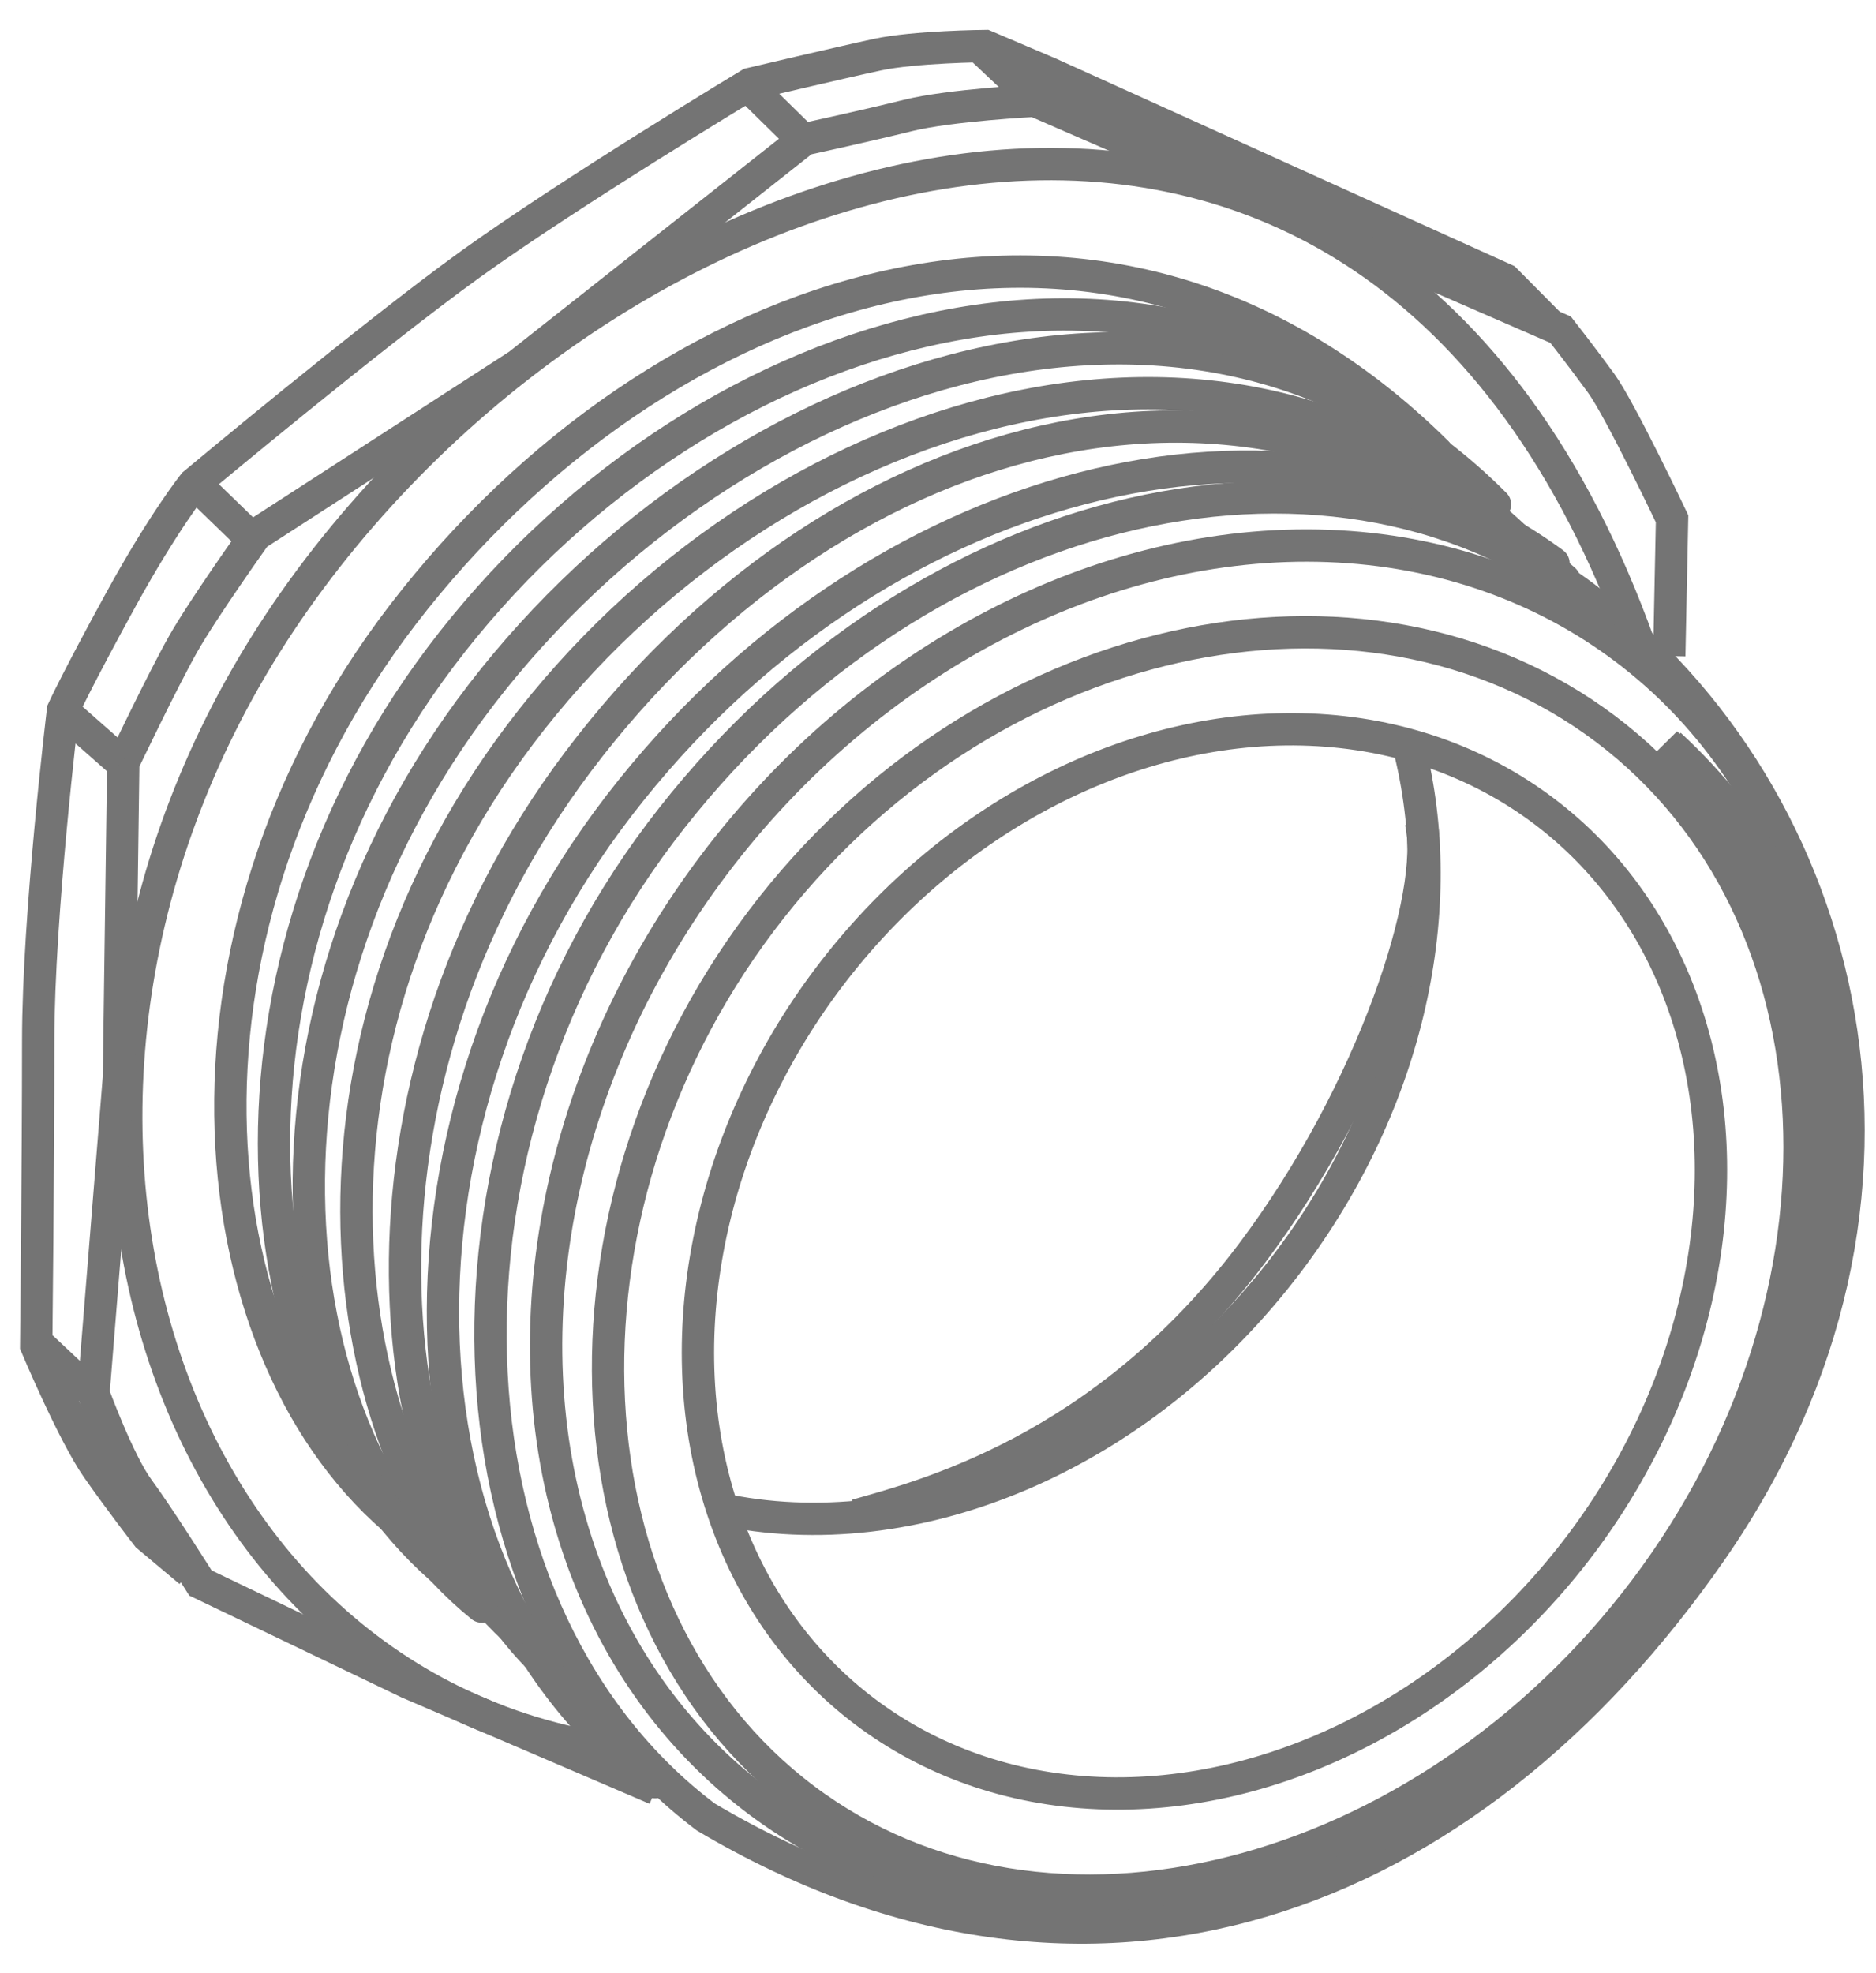 <svg width="58" height="61" viewBox="0 0 58 61" xmlns="http://www.w3.org/2000/svg"><title>Group 52</title><g fill="none" fill-rule="evenodd"><g stroke="#747474"><g><g transform="translate(-6 -5)"><ellipse transform="rotate(37 43.238 43.994)" cx="43.238" cy="43.994" rx="14.557" ry="17.433"/><path d="M28.25 51.646c5.933 1.295 12.994-1.55 17.594-7.654 3.76-4.992 4.974-10.963 3.718-15.896"/><path d="M32.48 51.843c2.026-.578 7.617-1.98 12.217-8.085 3.76-4.99 5.76-11.18 5.23-13.365"/><ellipse transform="rotate(37 42.824 42.853)" cx="42.824" cy="42.853" rx="18.472" ry="22.291"/><path d="M27.82 61.17c11.92 7.066 23.572 2.625 31.1-8.25 7.53-10.874 4.25-23.3-3.898-29.44-8.148-6.14-20.954-2.888-28.602 7.262-7.65 10.15-6.748 24.29 1.4 30.428z"/><path d="M54.03 22.416C45.88 16.4 32.95 19.75 25.142 29.9c-7.805 10.15-7.036 24.177 1.112 30.194" stroke-linecap="round"/><path d="M54.363 22.93c-9.91-8.742-22.834-4.544-30.483 5.606-7.65 10.15-6.314 22.89-.968 27.96" stroke-linecap="round"/><path d="M53.374 22.142c-9.1-9.266-23.647-4.582-31.296 5.568-7.648 10.15-5.726 22.488-.174 27.657" stroke-linecap="round"/><path d="M52.22 20.592c-9.076-9.11-23.522-4.287-31.327 5.863-7.806 10.15-6.416 23.013 0 28.21" stroke-linecap="round"/><path d="M50.674 19.696C41.574 10.43 27.28 15.15 19.63 25.3c-7.65 10.15-6.143 23.122.278 28.42" stroke-linecap="round"/><path d="M50.427 18.99c-10.348-10.23-24.154-5.154-31.96 4.996-7.805 10.15-6.416 23.013 0 28.21" stroke-linecap="round"/><path d="M56.683 24.942C48.413 1.848 25.333 9.066 15.12 23.56 4.907 38.05 10.462 57.053 25.06 59.133" stroke-linecap="round"/><path d="M30.856 60.603c7.49 5.645 19.19 2.578 26.007-6.467 6.816-9.045 6.268-20.954-1.223-26.6-7.49-5.644-19.3-3.098-26.116 5.947-6.816 9.045-6.16 21.475 1.332 27.12zM57.496 27.957c10.193 10.32 3.113 28.098-9.648 33.778M57.622 28.02c10.563 9.762 3.925 27.068-8.95 33.84"/><path d="M57.608 25.28l.087-4.243s-1.604-3.38-2.192-4.188c-.588-.81-1.254-1.657-1.254-1.657L37.99 8.115s-2.62.133-3.923.456c-1.305.324-3.198.735-3.198.735l-8.842 6.977-8.12 5.252s-1.626 2.277-2.253 3.387c-.626 1.11-1.843 3.66-1.843 3.66l-.132 9.7-.79 9.8s.78 2.13 1.392 2.957c.612.827 1.917 2.898 1.917 2.898l6.42 3.08 7.662 3.287"/><path d="M53.895 15.017l-1.358-1.37-14.073-6.37-2.006-.854s-2.188.02-3.336.268c-1.148.247-3.93.905-3.93.905s-5.57 3.354-8.652 5.576c-3.083 2.224-8.543 6.787-8.543 6.787s-.914 1.13-2.252 3.563c-1.338 2.435-1.796 3.432-1.796 3.432s-.768 6.334-.768 10.214c0 3.88-.062 9.43-.062 9.43s1.148 2.725 1.886 3.783c.74 1.057 1.556 2.105 1.556 2.105l1.31 1.098M7.287 46.645l1.446 1.357M7.912 26.947l1.84 1.62M12.1 20.017l1.723 1.67M29.14 7.665l1.635 1.605M36.36 6.514l1.65 1.556"/></g></g></g></g></svg>